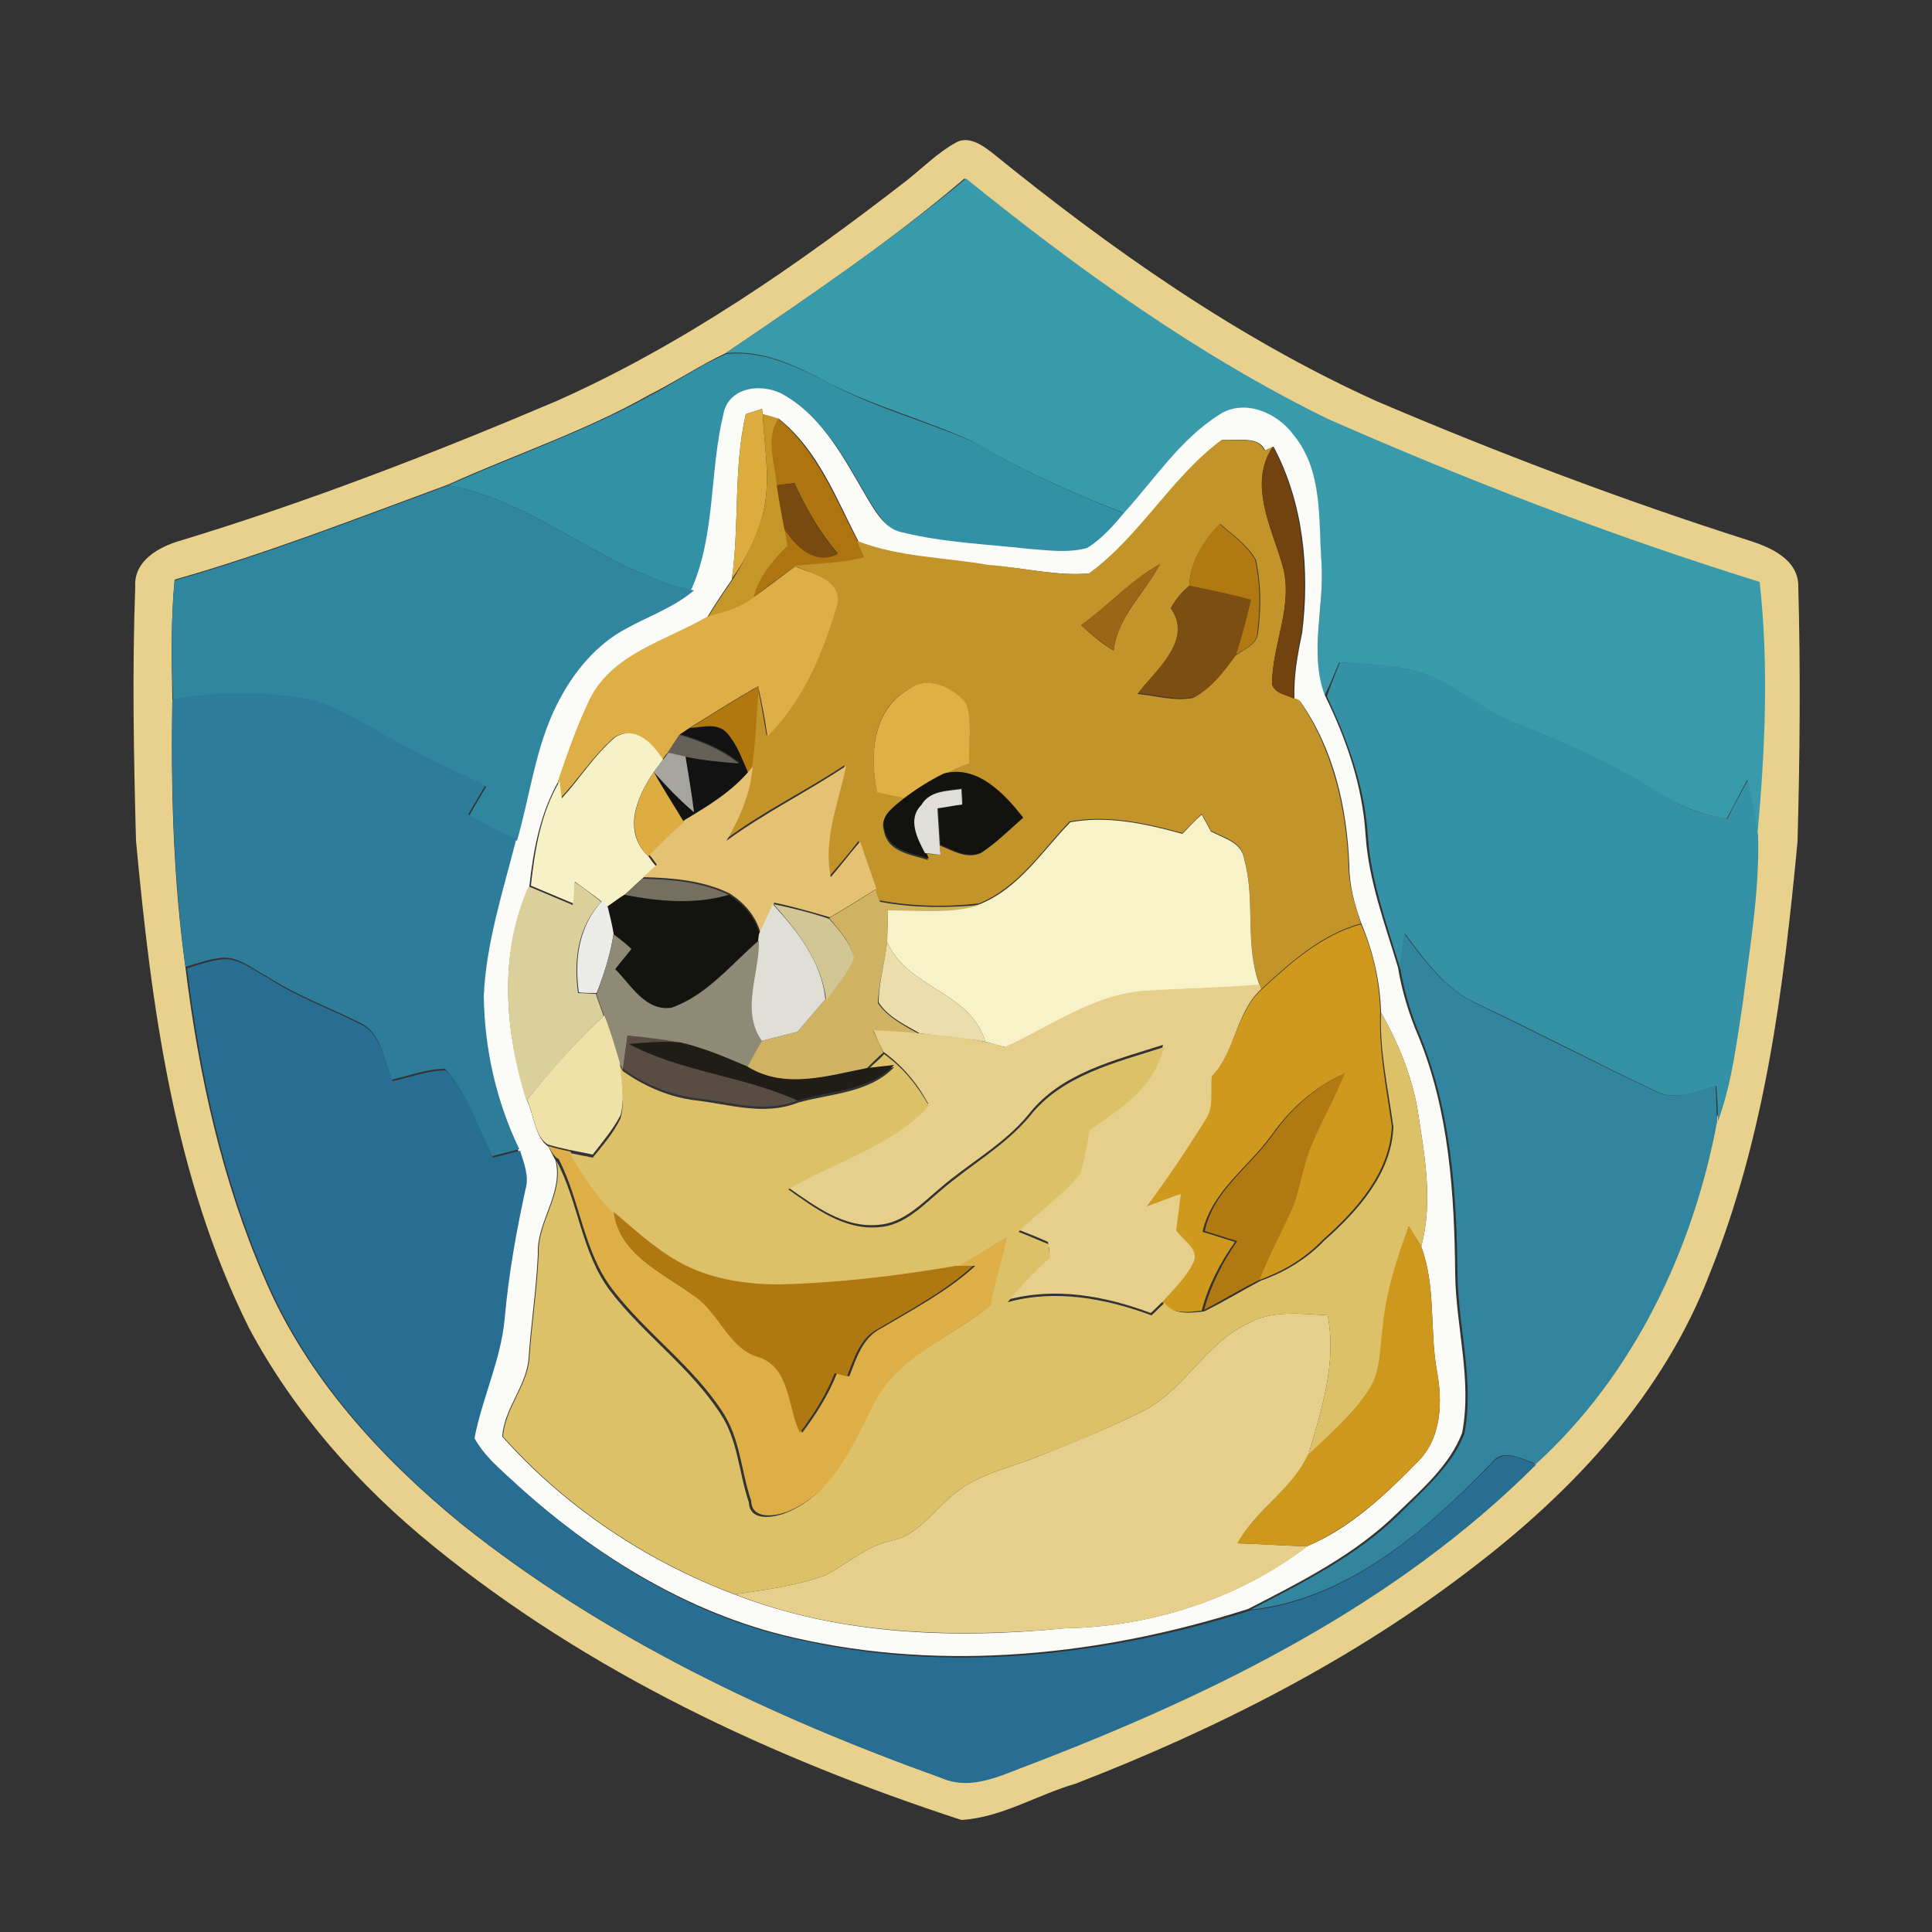 <?xml version="1.0" encoding="utf-8"?>
<!-- Generator: Adobe Illustrator 26.0.3, SVG Export Plug-In . SVG Version: 6.00 Build 0)  -->
<svg version="1.1" id="Layer_1" xmlns="http://www.w3.org/2000/svg" xmlns:xlink="http://www.w3.org/1999/xlink" x="0px" y="0px"
	 viewBox="0 0 250 250" style="enable-background:new 0 0 250 250;" xml:space="preserve">
<rect x="0" y="0" width="250" height="250" fill="#333333" stroke="none"/>
<style type="text/css">
	.st0{fill:#E8D18C;}
	.st1{fill:#389AAB;}
	.st2{fill:#3391A6;}
	.st3{fill:#FBFBF8;}
	.st4{fill:#DDAC3E;}
	.st5{fill:#C59729;}
	.st6{fill:#AE7410;}
	.st7{fill:#C39429;}
	.st8{fill:#73430F;}
	.st9{fill:#784A10;}
	.st10{fill:#30859F;}
	.st11{fill:#B17912;}
	.st12{fill:#996715;}
	.st13{fill:#DEAF46;}
	.st14{fill:#7C4E11;}
	.st15{fill:#3591A6;}
	.st16{fill:#DFB046;}
	.st17{fill:#2D7C9A;}
	.st18{fill:#B1780F;}
	.st19{fill:#121213;}
	.st20{fill:#F7F1C7;}
	.st21{fill:#646057;}
	.st22{fill:#A6A59D;}
	.st23{fill:#E5C173;}
	.st24{fill:#DEAD41;}
	.st25{fill:#12120F;}
	.st26{fill:#DFDED9;}
	.st27{fill:#F8F2C9;}
	.st28{fill:#DBCF9B;}
	.st29{fill:#746F5F;}
	.st30{fill:#CFB262;}
	.st31{fill:#13130F;}
	.st32{fill:#EBEBE9;}
	.st33{fill:#D2C695;}
	.st34{fill:#E0DFD7;}
	.st35{fill:#CE991D;}
	.st36{fill:#8F8A75;}
	.st37{fill:#31859F;}
	.st38{fill:#EBDEAC;}
	.st39{fill:#286E92;}
	.st40{fill:#E5CF8B;}
	.st41{fill:#DDC168;}
	.st42{fill:#EFE1A8;}
	.st43{fill:#584C43;}
	.st44{fill:#201D17;}
	.st45{fill:#B07811;}
	.st46{fill:#CD981C;}
</style>
<g id="_x23_e8d18cff">
	<path class="st0" d="M123.6,18.5c1.6-1,3.4,0.2,4.7,1.2c15.4,12.5,31.7,24,49.8,32.2c15.7,6.7,31.8,12.8,48.1,18
		c2.9,0.9,6.6,2.5,6.5,6.1c0.3,11,0.2,22-0.1,32.9c-1.8,19-4.2,38.2-11.4,56c-5.9,15.4-17.4,27.8-30.3,37.7
		c-15.6,12.1-33.4,21.1-51.7,28.2c-4.9,1.4-9.6,4.4-14.8,4.7c-24.5-8-48.3-19.1-68.4-35.5c-9.6-7.8-18-17.3-23.8-28.2
		c-9.7-19.5-12.6-41.5-14.6-63c-0.3-11-0.5-22-0.1-32.9c-0.2-3.3,3-5.1,5.7-5.9C39.7,65,56,58.7,72,51.9
		c16.4-7.3,31.2-17.6,45.4-28.6C119.4,21.7,121.3,19.8,123.6,18.5 M93.9,45.7c-3.4,1.6-6.5,3.7-9.9,5.4c-8.3,4.7-17.4,7.7-26,11.6
		c-11.7,4.3-23.4,8.9-35.4,12.3c-0.5,5.1-0.4,10.3-0.3,15.4c-0.2,11.6,0.1,23.3,1.7,34.8c1.7,13.8,4.7,27.6,10.3,40.4
		c5.4,12.6,14.9,23,25.4,31.6c18.4,14.7,40,24.9,62,32.8c3.9,1.7,7.9-0.5,11.5-1.8c23.7-9.1,47.3-20.7,65.4-38.8
		c12.6-11.5,20.3-27.7,23.4-44.3c1.8-4.9,2.4-10.1,3.2-15.2c1-7.2,2.2-14.5,2-21.8c1-10.9,1.5-21.9,0.3-32.8
		c-19-5.9-37.7-13.1-55.9-21.1c-16.9-8.3-32.2-19.3-46.8-31.1C115.2,31.3,104.5,38.5,93.9,45.7z"/>
</g>
<g id="_x23_389aabff">
	<path class="st1" d="M93.9,45.7c10.6-7.2,21.2-14.4,31.1-22.6c14.6,11.8,29.9,22.8,46.8,31.1c18.2,8,36.9,15.2,55.9,21.1
		c1.2,10.9,0.7,21.9-0.3,32.8c-0.3-2.4-0.8-4.8-1.3-7.2c-0.9,1.7-1.8,3.4-2.7,5.1c-2.9-0.6-5.8-1.5-8.3-3.1
		c-5.8-3.7-12.1-6.6-18.5-9.1c-4.3-1.6-7.8-4.8-12-6.5c-3.6-1.3-7.5-1.3-11.3-1.6c-0.6,1.4-1.2,2.9-1.9,4.3c-2-5.5,0-11.4-0.4-17.1
		c-0.5-5.6,0.2-11.9-3.6-16.5c-2.1-2.9-6.4-4.8-9.7-2.6c-5,3.2-8.3,8.2-12.2,12.6c-6.8-2.6-13.4-5.6-19.7-9.3
		c-6.1-2.8-12.7-4.5-18.7-7.6C103.1,47.4,98.8,45.2,93.9,45.7z"/>
</g>
<g id="_x23_3391a6ff">
	<path class="st2" d="M84.1,51.2c3.3-1.7,6.4-3.9,9.9-5.4c4.8-0.5,9.2,1.7,13.3,3.8c6,3.2,12.5,4.9,18.7,7.6
		c6.3,3.7,12.9,6.7,19.7,9.3c-1.5,1.6-2.9,3.4-4.8,4.6c-2.6,0.7-5.2,0.2-7.8,0.1c-5.4-0.6-10.8-0.8-16.1-2.1
		c-2.2-0.4-3.4-2.6-4.5-4.3c-2.9-4.9-5.6-10.4-10.7-13.4c-2.7-1.7-7.3-1.3-8,2.4c-1.8,7.5-1.1,15.4-3.8,22.7
		C78.3,74,69.6,64.9,58,62.8C66.7,58.9,75.8,55.8,84.1,51.2z"/>
</g>
<g id="_x23_fbfbf8ff">
	<path class="st3" d="M93.6,53.6c0.7-3.7,5.3-4.1,8-2.4c5.1,3,7.8,8.5,10.7,13.4c1.1,1.8,2.3,3.9,4.5,4.3c5.3,1.3,10.7,1.5,16.1,2.1
		c2.6,0.2,5.3,0.6,7.8-0.1c1.9-1.2,3.4-2.9,4.8-4.6c3.9-4.3,7.2-9.4,12.2-12.6c3.3-2.2,7.6-0.3,9.7,2.6c3.8,4.6,3.2,11,3.6,16.5
		c0.4,5.7-1.6,11.6,0.4,17.1c2.8,5.7,4.9,11.7,5.3,18.1c0.4,6,2.5,11.5,4.2,17.2c0.5,3,1.4,6,2.6,8.8c4,9.7,4.7,20.4,4.8,30.9
		c0.1,6.8,2.2,13.7,0.9,20.5c-1.6,4.2-5.2,7.3-8.4,10.4c-5.5,5.4-12.5,8.9-19.3,12.4c-18.8,6-39.3,8.2-58.8,3.7
		c-14.1-3.2-26.6-11.2-37.1-20.9c-1.6-1.6-3.4-3.1-4.5-5.1c1-5.2,3.4-10.1,3.9-15.4c0.5-5.6,1.5-11.2,2.7-16.8
		c0.5-1.7-0.2-3.4-0.7-5c-3-6.2-4.4-13-4.6-19.8c0.3-7,2.4-13.6,4.2-20.3c1.7-5.9,2.4-12.2,5.2-17.7c2.1-4,5-7.7,9-9.8
		c2.9-1.5,6.1-2.7,8.7-4.9C92.6,69.1,91.8,61.1,93.6,53.6 M96.5,53.6c-1.6,7-0.8,14.3-1.8,21.4c-1.1,1.6-2.2,3.2-3.2,4.9
		c-5.2,3.1-12.1,4.7-15.1,10.5c-1.7,3.5-2.9,7.1-4.2,10.8c-2.3,4.1-3.2,8.8-3.7,13.5c-4,8.8-3.2,18.7-0.3,27.7c0.9,1.9,1,4.8,2.8,6
		c0.2,0.5,0.7,1.4,0.9,1.8c1,4.3-2.5,7.9-2.3,12.1c-0.2,4.5-0.9,9-1.2,13.5c-0.3,3.6-3.2,6.5-3.4,10.1c8.1,9.1,18.6,16.1,30,20.4
		c13.6,5.3,28.5,5.8,42.8,4.4c11.2-0.2,22.4-3.8,31.3-10.6c5.5-2.3,10-6.5,14.2-10.8c3.3-3.1,3.4-8,2.6-12.1
		c-0.9-5.3-0.1-10.8-2-15.9c1.6-5.9,0.4-12-0.5-17.9c-0.8-4.4-2.5-8.5-4.7-12.4c-0.1-3.9-1-7.8-2.5-11.4c-0.9-2.4-1.6-5-1.6-7.6
		c-0.3-7.5-2-15.1-6.4-21.3l-0.7-0.3c-0.1-2.9,0.4-5.7,1-8.5c1-8.1,0.2-16.8-3.7-24.1c-0.3,0.1-0.8,0.4-1.1,0.5
		c-0.8-2-3.8-1.2-5.5-1.4c-6.5,4.9-10.6,12.5-17.2,17.3c-4.3,0.4-8.6-0.8-12.9-1c-5.7-1-11.6-1-17-3.1c-2.9-5.6-5.2-11.8-10.3-15.9
		c-0.5-0.1-1.6-0.4-2.1-0.6l-0.1-0.7C98.1,53.1,97,53.4,96.5,53.6z"/>
</g>
<g id="_x23_ddac3eff">
	<path class="st4" d="M96.5,53.6c0.5-0.2,1.6-0.5,2.1-0.7l0.1,0.7c0.2,4.3,1.1,8.7,0,13c-0.8,3-2.2,5.8-4,8.3
		C95.7,67.9,94.9,60.6,96.5,53.6z"/>
</g>
<g id="_x23_c59729ff">
	<path class="st5" d="M98.7,66.6c1.1-4.3,0.2-8.7,0-13c0.5,0.1,1.6,0.4,2.1,0.6c-1.8,2.6-0.4,5.7-0.2,8.6c0.2,1.9,0.6,3.8,1,5.6
		c0.1,0.5,0.3,1.7,0.4,2.2c-1.9,1.9-3.7,4-4.4,6.7c-1.7,1.4-3.9,2-6,2.6c1-1.7,2.1-3.3,3.2-4.9C96.4,72.5,97.8,69.6,98.7,66.6z"/>
</g>
<g id="_x23_ae7410ff">
	<path class="st6" d="M100.5,62.8c-0.2-2.8-1.5-6,0.2-8.6c5,4.1,7.4,10.3,10.3,15.9c0.2,0.5,0.7,1.6,0.9,2.1c-2.9,0.9-6,0.8-9,1.1
		c-1.9,1.3-3.6,2.6-5.4,4c0.7-2.7,2.5-4.8,4.4-6.7c-0.1-0.6-0.3-1.7-0.4-2.2c1.5,2.3,4,4.7,6.9,3.2c-2.3-2.7-4.1-5.8-5.6-9.1
		C102.3,62.6,101.1,62.7,100.5,62.8z"/>
</g>
<g id="_x23_c39429ff">
	<path class="st7" d="M140.9,74.2c6.6-4.8,10.7-12.5,17.2-17.3c1.7,0.3,4.7-0.6,5.5,1.4c0.3-0.1,0.8-0.4,1.1-0.5
		c-3.2,4.8-0.2,10.4,1.2,15.2c1.6,5.2-1.3,10.3-1.3,15.5c0.5,1.1,1.8,1.3,2.8,1.8l0.7,0.3c4.3,6.2,6.1,13.9,6.4,21.3
		c0,2.6,0.8,5.2,1.6,7.6c-5.1,1.4-9.1,5-12.9,8.5l-0.2-0.6c-2-5.2-0.5-11-2-16.3c-0.3-2.2-2.6-2.7-4.3-3.6c-0.4-0.7-0.8-1.5-1.2-2.2
		c-0.8,0.8-1.7,1.7-2.5,2.5c-4.7-1.3-9.7-2.4-14.6-1.5c-3.6,3.8-6.6,8.5-11.7,10.6c-4.3,0.5-8.7,0.4-12.9-0.4
		c-0.2-0.4-0.5-1.2-0.6-1.6c-0.7-2-1.4-4.1-2.1-6.1c-1.2,1.6-2.5,3.1-3.8,4.6c-1-4.9,1-9.7,2-14.4c-5.1,3.4-10.6,6-15.5,9.7
		c1.7-2.9,3.1-6,3.3-9.4c0.4-3.5,0.5-7.1,0.9-10.6c0.5,2.2,0.8,4.3,1.2,6.5c4.7-4.7,7.3-11,9.1-17.3c0.3-3-3.4-3.7-5.5-4.7
		c3-0.3,6.1-0.3,9-1.1c-0.2-0.5-0.7-1.6-0.9-2.1c5.4,2.1,11.3,2.1,17,3.1C132.3,73.4,136.6,74.6,140.9,74.2 M153.9,75.8
		c-1,0.8-1.8,1.8-2.4,2.9c3,4.2-2,8-4.3,11.1c2.4,0.2,4.8,1,7.2,0.5c2.3-1.2,3.9-3.4,5.4-5.4c1.1-0.9,2.9-1.4,3-3.1
		c0.4-3.1,0.4-6.3-0.3-9.4c-1.1-1.9-3-3.2-4.6-4.6C155.7,70,154,72.7,153.9,75.8 M139.9,80.9c1.3,1.2,2.7,2.4,4.2,3.3
		c0.5-4.4,4-7.4,6-11.2C146.3,75.1,143.4,78.4,139.9,80.9 M117.4,89.3c-4.5,2.6-4.9,8.5-3.9,13.1c1.2,0.3,2.4,0.5,3.6,0.8
		c-1.3,1.2-3.4,2.4-2.7,4.4c0.5,2.7,3.6,3,5.7,3.7l-0.4-0.9c0.5,0.1,1.5,0.2,2,0.2l-0.1-1.2c1.7,0.7,3.5,1.8,5.3,1
		c2-1.3,3.7-3,5.4-4.5c-2.4-3.1-6-7-10.3-5.7c1.1-0.5,2.2-0.9,3.3-1.4c0-2.6,0.6-5.3-0.4-7.8C123.2,88.9,119.8,87.3,117.4,89.3z"/>
</g>
<g id="_x23_73430fff">
	<path class="st8" d="M165.9,73c-1.4-4.9-4.4-10.4-1.2-15.2c3.9,7.3,4.6,15.9,3.7,24.1c-0.6,2.8-1.1,5.6-1,8.5
		c-1-0.5-2.4-0.6-2.8-1.8C164.6,83.4,167.5,78.2,165.9,73z"/>
</g>
<g id="_x23_784a10ff">
	<path class="st9" d="M100.5,62.8c0.6-0.1,1.8-0.2,2.3-0.2c1.5,3.2,3.3,6.4,5.6,9.1c-2.9,1.5-5.4-0.9-6.9-3.2
		C101.1,66.5,100.8,64.7,100.5,62.8z"/>
</g>
<g id="_x23_30859fff">
	<path class="st10" d="M22.6,75.1c12-3.4,23.7-8,35.4-12.3C69.6,64.9,78.3,74,89.8,76.4c-2.6,2.2-5.8,3.3-8.7,4.9
		c-4,2.1-7,5.8-9,9.8c-2.8,5.5-3.5,11.8-5.2,17.7c-2.2-0.9-4.2-2-6.2-3.2c0.7-1.3,1.5-2.6,2.2-3.8c-4.2-1.9-8.3-3.8-12.3-6.1
		c-3.7-2-7.3-4.6-11.6-5.2c-5.5-0.8-11.1-0.7-16.6,0.2C22.2,85.4,22.1,80.2,22.6,75.1z"/>
</g>
<g id="_x23_b17912ff">
	<path class="st11" d="M153.9,75.8c0.1-3.2,1.8-5.8,3.9-8c1.6,1.4,3.5,2.7,4.6,4.6c0.7,3.1,0.7,6.3,0.3,9.4c0,1.7-1.9,2.2-3,3.1
		c0.8-2.4,1.5-4.8,2-7.2C159.2,76.9,156.5,76.4,153.9,75.8z"/>
	<path class="st11" d="M164.8,146.7c2.4-3.4,5.6-6.2,9.4-7.9c-1.2,3.2-2.9,6.1-4.2,9.1c-1.3,2.9-1.6,6.2-2.9,9.1
		c-1.3,2.8-2.9,5.5-3.9,8.5c-2.5,1.2-4.9,2.7-7.4,4c0.9-3.2,2.4-6.2,4.3-8.9c-1.4-0.4-2.8-0.9-4.2-1.3
		C157,154,161.8,151,164.8,146.7z"/>
</g>
<g id="_x23_996715ff">
	<path class="st12" d="M139.9,80.9c3.5-2.5,6.4-5.8,10.2-7.9c-2,3.7-5.5,6.8-6,11.2C142.6,83.2,141.2,82.1,139.9,80.9z"/>
</g>
<g id="_x23_deaf46ff">
	<path class="st13" d="M97.5,77.3c1.8-1.3,3.6-2.7,5.4-4c2.1,0.9,5.8,1.6,5.5,4.7c-1.8,6.3-4.4,12.6-9.1,17.3
		c-0.3-2.2-0.7-4.3-1.2-6.5c-3,1.7-6,3.6-8.9,5.4c-0.3,0.2-1,0.7-1.3,0.9c-0.5,0.8-1,1.5-1.5,2.3c-0.2,0.2-0.5,0.6-0.7,0.9
		c-1.3-2-3.6-4.5-6.2-2.9c-2.7,2.3-4.6,5.4-7,7.9c-0.1-0.5-0.2-1.6-0.3-2.2c1.2-3.6,2.5-7.3,4.2-10.8c3-5.8,9.8-7.4,15.1-10.5
		C93.6,79.2,95.8,78.7,97.5,77.3z"/>
	<path class="st13" d="M71,148.3c0.9,0.3,1.8,0.5,2.8,0.7c1.5,2.8,3.3,5.5,5.7,7.8c0.6,5.5,6.1,7.8,10.1,10.7
		c3.5,2.1,4.6,6.9,8.8,8.1c4.1,1.2,3.7,6.5,5.4,9.8c1.8-2.4,3.4-4.9,4.5-7.7c0.5,0.1,1.1,0.3,1.6,0.4c0.9-2.3,1.7-5,4.1-6.2
		c4.2-2.5,8.6-4.8,12.2-8.1c-0.6,0-1.7,0-2.2,0c2.2-1.2,4.4-2.6,6.6-3.9c-0.6,3-1.6,5.8-2.1,8.8c-5.2,4.2-12.3,6.8-15.3,13.1
		c-2.7,5.3-5.4,11.4-11.3,13.8c-1.6,0.6-4.6,1.1-4.7-1.4c-1.3-3.8-1.4-8-3.7-11.5c-3.9-6-9.9-10.2-14.2-15.8
		c-3.8-4.9-4.2-11.5-7-16.9C71.7,149.7,71.2,148.8,71,148.3z"/>
</g>
<g id="_x23_7c4e11ff">
	<path class="st14" d="M151.5,78.7c0.6-1.1,1.4-2,2.4-2.9c2.7,0.5,5.4,1.1,8,1.8c-0.6,2.4-1.2,4.9-2,7.2c-1.5,2.1-3.1,4.2-5.4,5.4
		c-2.4,0.5-4.8-0.3-7.2-0.5C149.5,86.7,154.4,82.9,151.5,78.7z"/>
</g>
<g id="_x23_3591a6ff">
	<path class="st15" d="M173.4,85.7c3.8,0.2,7.6,0.3,11.3,1.6c4.2,1.7,7.7,4.9,12,6.5c6.4,2.5,12.7,5.4,18.5,9.1
		c2.5,1.7,5.4,2.5,8.3,3.1c0.8-1.7,1.8-3.4,2.7-5.1c0.5,2.4,0.9,4.8,1.3,7.2c0.2,7.3-1.1,14.6-2,21.8c-0.8,5.1-1.4,10.3-3.2,15.2
		c0-1.6-0.1-3.1-0.2-4.6c-2.6,0.7-5.4,2.1-8,0.6c-7.7-3.6-15.2-7.6-22.9-11.2c-4.1-1.8-6.8-5.6-9.4-9.1c-0.2,1.5-0.4,3.1-0.6,4.6
		c-1.7-5.7-3.8-11.3-4.2-17.2c-0.4-6.4-2.6-12.4-5.3-18.1C172.2,88.6,172.8,87.2,173.4,85.7z"/>
</g>
<g id="_x23_dfb046ff">
	<path class="st16" d="M117.4,89.3c2.4-2,5.8-0.5,7.6,1.7c0.9,2.5,0.3,5.2,0.4,7.8c-1.1,0.4-2.2,0.9-3.3,1.4c-1.8,0.8-3.4,1.9-5,3.1
		c-1.2-0.3-2.4-0.5-3.6-0.8C112.5,97.8,112.9,92,117.4,89.3z"/>
</g>
<g id="_x23_2d7c9aff">
	<path class="st17" d="M22.3,90.5c5.5-1,11.1-1.1,16.6-0.2c4.3,0.7,7.9,3.2,11.6,5.2c4,2.3,8.1,4.2,12.3,6.1
		c-0.7,1.3-1.5,2.5-2.2,3.8c2,1.2,4.1,2.3,6.2,3.2c-1.7,6.7-3.9,13.4-4.2,20.3c0.1,6.8,1.6,13.6,4.6,19.8c-1.2,0.3-2.3,0.6-3.5,0.9
		c-2-3.8-3.2-8.1-6.1-11.3c-2.4,0-4.6,0.9-6.9,1.4c-1.1-2.6-1.3-6.1-4.2-7.4c-4-2-8.2-3.5-12-6c-2-1-3.9-2.8-6.3-2.3
		c-1.4,0.2-2.8,0.7-4.2,1.1C22.5,113.8,22.1,102.1,22.3,90.5z"/>
</g>
<g id="_x23_b1780fff">
	<path class="st18" d="M89.3,94.2c2.9-1.8,5.9-3.7,8.9-5.4c-0.3,3.5-0.4,7.1-0.9,10.6l-0.5,0.6c-0.8-1.8-1.4-3.6-2.7-5.1
		C92.8,93.4,90.9,94.1,89.3,94.2z"/>
</g>
<g id="_x23_121213ff">
	<path class="st19" d="M89.3,94.2c1.6,0,3.6-0.7,4.8,0.7c1.3,1.5,1.9,3.3,2.7,5.1c-2.2,2.7-5.3,4.6-8.3,6.3
		c-1.3-2.1-2.7-4.3-3.9-6.5c1.6,1.9,3.3,3.7,5.2,5.2c-0.3-2.4-0.7-4.8-1.1-7.2c2.3,0.5,4.6,0.7,7,0.9c-2.2-1.8-4.9-2.9-7.7-3.7
		C88.3,94.9,88.9,94.4,89.3,94.2z"/>
</g>
<g id="_x23_f7f1c7ff">
	<path class="st20" d="M79.6,95.4c2.6-1.6,4.9,0.8,6.2,2.9c-0.3,0.4-0.9,1.2-1.2,1.6c-2.2,3.2-4.1,7.7-0.7,10.9c0.2,0.3,0.7,1,1,1.3
		c-0.6,0.5-1.2,1.1-1.8,1.6c-0.8,0.7-1.5,1.4-2.3,2.1c-0.5,0.4-1.6,1.2-2.2,1.5l-0.7-0.6c-1.1-0.9-2.3-1.7-3.5-2.6c0,1,0,1.9,0,2.9
		c-1.9-0.8-3.8-1.6-5.7-2.4c0.5-4.7,1.3-9.4,3.7-13.5c0.1,0.5,0.2,1.6,0.3,2.2C75,100.8,76.9,97.7,79.6,95.4z"/>
</g>
<g id="_x23_646057ff">
	<path class="st21" d="M86.4,97.4c0.5-0.8,1-1.5,1.5-2.3c2.8,0.8,5.5,1.9,7.7,3.7c-2.3-0.2-4.7-0.4-7-0.9
		C88.1,97.8,87,97.5,86.4,97.4z"/>
</g>
<g id="_x23_a6a59dff">
	<path class="st22" d="M85.8,98.3c0.2-0.2,0.5-0.7,0.7-0.9c0.6,0.1,1.7,0.4,2.2,0.5c0.4,2.4,0.8,4.8,1.1,7.2
		c-1.9-1.6-3.6-3.4-5.2-5.2C84.9,99.4,85.5,98.7,85.8,98.3z"/>
</g>
<g id="_x23_e5c173ff">
	<path class="st23" d="M94,108.8c4.9-3.6,10.4-6.3,15.5-9.7c-1,4.8-3,9.5-2,14.4c1.3-1.5,2.5-3.1,3.8-4.6c0.7,2,1.4,4.1,2.1,6.1
		c-2,1.3-4,2.5-6,3.7c-2.4-0.7-4.8-1.4-7.2-1.9c-0.6,1.3-1.2,2.6-1.8,3.9c-0.6-2.2-2.1-3.9-4-5.1c-3.5-1.7-7.4-2-11.2-2.1
		c0.6-0.5,1.2-1.1,1.8-1.6c-0.2-0.3-0.7-1-1-1.3c1.5-1.5,3-3,4.6-4.5c3-1.8,6-3.6,8.3-6.3l0.5-0.6C97.1,102.8,95.7,105.9,94,108.8z"
		/>
</g>
<g id="_x23_dead41ff">
	<path class="st24" d="M83.9,110.8c-3.3-3.2-1.5-7.7,0.7-10.9c1.2,2.2,2.6,4.3,3.9,6.5C86.9,107.7,85.4,109.3,83.9,110.8z"/>
</g>
<g id="_x23_12120fff">
	<path class="st25" d="M117.1,103.2c1.6-1.2,3.2-2.2,5-3.1c4.3-1.2,7.9,2.6,10.3,5.7c-1.8,1.5-3.4,3.2-5.4,4.5
		c-1.9,0.8-3.7-0.3-5.3-1c-0.1-1.6-0.2-3.2-0.3-4.8c0.8-0.1,2.4-0.3,3.2-0.5c0-0.5-0.1-1.5-0.1-2c-1.9,0.3-4.1,0.2-5.2,2.1
		c-1.8,1.8-0.5,4.3,0.5,6.1l0.4,0.9c-2.1-0.7-5.2-1-5.7-3.7C113.7,105.6,115.8,104.3,117.1,103.2z"/>
</g>
<g id="_x23_dfded9ff">
	<path class="st26" d="M119.2,104.2c1.1-1.9,3.3-1.8,5.2-2.1c0,0.5,0.1,1.5,0.1,2c-0.8,0.1-2.4,0.4-3.2,0.5c0.1,1.6,0.2,3.2,0.3,4.8
		l0.1,1.2c-0.5,0-1.5-0.2-2-0.2C118.7,108.5,117.4,106,119.2,104.2z"/>
</g>
<g id="_x23_f8f2c9ff">
	<path class="st27" d="M153,107.9c0.8-0.8,1.6-1.7,2.5-2.5c0.4,0.7,0.8,1.5,1.2,2.2c1.7,0.9,4,1.4,4.3,3.6c1.5,5.3,0,11,2,16.3
		c-5,0.4-9.9,0.4-14.9,0.8c-6.6,0.4-12.1,4.6-18,7.2c-0.9-0.2-1.8-0.5-2.6-0.7c-1.9-6.5-10.1-6.9-12.7-12.9c0-1.4,0.1-2.8,0.1-4.2
		c4,0,8,0.5,11.9-0.7c5.1-2.1,8-6.8,11.7-10.6C143.3,105.5,148.3,106.6,153,107.9z"/>
</g>
<g id="_x23_dbcf9bff">
	<path class="st28" d="M74.3,114.1c1.2,0.8,2.4,1.7,3.5,2.6c-3,3.2-3.6,7.5-3,11.8c0.6,0,1.7,0.1,2.3,0.1c0.3,1,0.7,1.9,1,2.9
		c-3.6,3.3-6.8,7.1-10,10.9c-2.8-9-3.6-19,0.3-27.7c1.9,0.8,3.8,1.6,5.7,2.4C74.3,116,74.3,115.1,74.3,114.1z"/>
</g>
<g id="_x23_746f5fff">
	<path class="st29" d="M80.8,115.8c0.8-0.7,1.5-1.4,2.3-2.1c3.8,0.1,7.7,0.4,11.2,2.1C89.8,117.1,85.2,116.6,80.8,115.8z"/>
</g>
<g id="_x23_cfb262ff">
	<path class="st30" d="M107.3,118.8c2-1.2,4-2.4,6-3.7c0.1,0.4,0.4,1.2,0.6,1.6c4.3,0.8,8.6,0.8,12.9,0.4c-3.8,1.2-7.9,0.7-11.9,0.7
		c0,1.4-0.1,2.8-0.1,4.2c-0.3,2.6-1.1,5.1-1.2,7.8c1.3,1.9,3.4,2.9,5.3,4c-2-0.2-3.9-0.3-5.9-0.4c0.4,0.9,0.9,1.9,1.3,2.8
		c-0.6,0.5-1.7,1.6-2.2,2.1c-5.1,1-10.7,2.9-15.5-0.2c0.6-1.1,1.3-2.3,1.9-3.4c1.6-0.4,3.1-0.8,4.7-1.2c1.2-1.4,2.4-2.8,3.6-4.2
		c1.3-1.7,2.8-3.4,3.6-5.4C110.1,121.9,108.6,120.4,107.3,118.8z"/>
</g>
<g id="_x23_13130fff">
	<path class="st31" d="M78.6,117.3c0.6-0.4,1.6-1.2,2.2-1.5c4.4,0.9,9.1,1.3,13.5,0c1.9,1.2,3.4,2.9,4,5.1l-0.1,0.8
		c-3.6,3-6.7,7-11.3,8.7c-3.3,0.6-5.2-2.9-7.3-5c0.7-0.9,1.4-1.8,2.1-2.6c-0.8-0.6-1.6-1.2-2.3-1.9
		C79.1,119.7,78.9,118.5,78.6,117.3z"/>
</g>
<g id="_x23_ebebe9ff">
	<path class="st32" d="M74.9,128.4c-0.6-4.2,0-8.6,3-11.8l0.7,0.6c0.3,1.2,0.6,2.4,0.8,3.6c-0.4,2.6-1.2,5.2-2.2,7.7
		C76.6,128.5,75.4,128.5,74.9,128.4z"/>
</g>
<g id="_x23_d2c695ff">
	<path class="st33" d="M100.1,117c2.4,0.5,4.8,1.1,7.2,1.9c1.3,1.5,2.8,3.1,3.2,5.1c-0.8,2-2.3,3.7-3.6,5.4
		C106.3,124.4,103.2,120.5,100.1,117z"/>
</g>
<g id="_x23_e0dfd7ff">
	<path class="st34" d="M98.2,120.9c0.6-1.3,1.2-2.6,1.8-3.9c3.2,3.5,6.3,7.4,6.8,12.3c-1.2,1.4-2.4,2.8-3.6,4.2
		c-1.6,0.4-3.1,0.8-4.7,1.2c-2.9-4-0.3-8.6-0.4-13L98.2,120.9z"/>
</g>
<g id="_x23_ce991dff">
	<path class="st35" d="M163.2,128.1c3.8-3.5,7.8-7.1,12.9-8.5c1.6,3.6,2.4,7.5,2.5,11.4c-0.2,4.9,0.8,9.8,1.5,14.7
		c-0.2,6-4.6,10.9-8.9,14.7c-2.3,2.4-5.1,4.1-8.2,5.2c1.1-2.9,2.6-5.7,3.9-8.5c1.4-2.9,1.6-6.2,2.9-9.1c1.3-3.1,3-6,4.2-9.1
		c-3.8,1.7-7,4.5-9.4,7.9c-3,4.2-7.8,7.3-9,12.6c1.4,0.4,2.8,0.9,4.2,1.3c-1.9,2.7-3.5,5.7-4.3,8.9c-1.8,0.2-3.9,0.5-5.1-1.1
		c1.3-1.5,2.9-3,3.8-4.9c0.9-1.8-1.4-2.9-2.2-4.2c0.2-1.6,0.4-3.2,0.6-4.7c-1.5,0.5-2.9,1.1-4.4,1.6c2.7-3.6,5.2-7.4,7.6-11.2
		c1.2-1.6,0.7-3.7,0.8-5.6C159.9,136.2,159.9,131.1,163.2,128.1z"/>
</g>
<g id="_x23_8f8a75ff">
	<path class="st36" d="M79.4,120.9c0.8,0.6,1.6,1.2,2.3,1.9c-0.7,0.9-1.4,1.7-2.1,2.6c2,2,3.9,5.5,7.3,5c4.6-1.6,7.7-5.6,11.3-8.7
		c0.1,4.4-2.4,9,0.4,13c-0.7,1.1-1.3,2.3-1.9,3.4c-2.8-1.2-5.6-2.5-8.6-3.1c-2.3-0.4-4.6-0.7-6.9-0.9c-0.2,1.4-0.4,2.9-0.6,4.3
		l-0.4-0.7c-0.6-2.1-1.3-4.1-2-6.1c-0.3-1-0.7-1.9-1-2.9C78.1,126.1,79,123.5,79.4,120.9z"/>
</g>
<g id="_x23_31859fff">
	<path class="st37" d="M181.7,120.8c2.6,3.5,5.3,7.2,9.4,9.1c7.7,3.7,15.2,7.6,22.9,11.2c2.6,1.5,5.4,0.1,8-0.6
		c0.1,1.5,0.1,3.1,0.2,4.6c-3.1,16.6-10.8,32.8-23.4,44.3c-1.8-0.5-4.2-2.1-5.7-0.2c-8.5,8.8-18.6,17.7-31.3,19.1
		c6.8-3.5,13.8-7,19.3-12.4c3.1-3.1,6.8-6.2,8.4-10.4c1.3-6.8-0.8-13.7-0.9-20.5c-0.1-10.4-0.8-21.1-4.8-30.9
		c-1.2-2.8-2.1-5.8-2.6-8.8C181.2,123.8,181.5,122.3,181.7,120.8z"/>
</g>
<g id="_x23_ebdeacff">
	<path class="st38" d="M114.8,121.9c2.6,6,10.8,6.4,12.7,12.9c-2.8-0.5-5.7-0.7-8.5-1.1c-1.9-1.1-4.1-2.1-5.3-4
		C113.7,127.1,114.5,124.6,114.8,121.9z"/>
</g>
<g id="_x23_286e92ff">
	<path class="st39" d="M28.3,124.2c2.4-0.5,4.3,1.3,6.3,2.3c3.8,2.5,8,4,12,6c2.8,1.3,3.1,4.8,4.2,7.4c2.3-0.5,4.6-1.4,6.9-1.4
		c3,3.2,4.1,7.5,6.1,11.3c1.2-0.3,2.3-0.6,3.5-0.9c0.5,1.6,1.2,3.3,0.7,5c-1.2,5.5-2.2,11.1-2.7,16.8c-0.5,5.3-2.9,10.2-3.9,15.4
		c1.1,2,2.8,3.6,4.5,5.1c10.5,9.8,23,17.8,37.1,20.9c19.4,4.5,39.9,2.3,58.8-3.7c12.7-1.4,22.8-10.4,31.3-19.1
		c1.6-1.9,3.9-0.4,5.7,0.2c-18.2,18.2-41.7,29.7-65.4,38.8c-3.6,1.3-7.6,3.5-11.5,1.8c-22-7.9-43.6-18.1-62-32.8
		c-10.5-8.6-20-19-25.4-31.6c-5.6-12.8-8.6-26.6-10.3-40.4C25.5,124.9,26.9,124.4,28.3,124.2z"/>
</g>
<g id="_x23_e5cf8bff">
	<path class="st40" d="M148.1,128.2c5-0.3,9.9-0.4,14.9-0.8l0.2,0.6c-3.3,3-3.3,8.1-6.4,11.3c-0.2,1.9,0.3,4-0.8,5.6
		c-2.4,3.8-4.9,7.6-7.6,11.2c1.4-0.5,2.9-1.1,4.4-1.6c-0.2,1.6-0.4,3.1-0.6,4.7c0.8,1.3,3.1,2.4,2.2,4.2c-0.9,1.9-2.4,3.3-3.8,4.9
		c-0.6,0.5-1.1,1.1-1.7,1.6c-5.9-2.2-12.3-3.4-18.6-1.7c1.7-2.1,3.5-4,5.5-5.8c0-0.4-0.1-1.3-0.2-1.7c-1.3-0.6-2.6-1.1-3.9-1.6
		c2.6-2.5,5.6-4.6,7.9-7.4c0.7-1.9,0.9-3.8,1.3-5.8c4.1-2.7,8.4-5.7,9.6-10.7c-6.2,2-13.2,3.6-17.4,9c-3.2,3.9-7.7,6.3-11.4,9.5
		c-2.4,2-4.8,4.6-8.1,4.8c-4.5,0.4-8.2-2.5-11.7-4.9c6-3.6,13.2-5.5,18.2-10.8c-1.4-2.6-3.3-4.9-5.8-6.7c-0.5-0.9-0.9-1.9-1.3-2.8
		c2,0.1,3.9,0.2,5.9,0.4c2.8,0.3,5.7,0.5,8.5,1.1c0.9,0.2,1.8,0.4,2.6,0.7C136,132.8,141.4,128.7,148.1,128.2z"/>
	<path class="st40" d="M161.4,171.3c3.1-1.8,6.9-1.3,10.4-1.1c1.2,6.2-0.8,12.2-2.5,18.1c-2.1,4.5-6.8,7-9.1,11.4c3,0.1,6,0.3,9,0.4
		c-8.9,6.8-20.2,10.4-31.3,10.6c-14.3,1.3-29.3,0.9-42.8-4.4c4-0.6,8-1.1,11.8-2.5c2.8-1.5,5.2-3.7,8.3-4.4c3.3-0.6,5.3-3.5,7.7-5.6
		c3.2-3,7.7-3.8,11.6-5.4c4.5-1.8,8.9-3.6,13.2-5.7C153.2,180,155.9,173.9,161.4,171.3z"/>
</g>
<g id="_x23_ddc168ff">
	<path class="st41" d="M178.7,131c2.2,3.9,3.9,8,4.7,12.4c0.9,5.9,2.1,12,0.5,17.9c-0.5-0.9-1.1-1.7-1.6-2.6
		c-1.5,4.3-2.9,8.6-3.3,13.2c-0.4,2.8-0.2,5.8-1.9,8.1c-2.2,3.2-5.1,5.7-7.8,8.3c1.7-5.9,3.7-11.9,2.5-18.1
		c-3.5-0.2-7.2-0.7-10.4,1.1c-5.5,2.6-8.2,8.7-13.7,11.4c-4.3,2.1-8.8,4-13.2,5.7c-3.9,1.6-8.4,2.4-11.6,5.4c-2.4,2.1-4.4,5-7.7,5.6
		c-3.1,0.7-5.5,2.9-8.3,4.4c-3.8,1.4-7.8,1.9-11.8,2.5c-11.4-4.3-21.9-11.3-30-20.4c0.2-3.6,3.1-6.5,3.4-10.1c0.3-4.5,1-9,1.2-13.5
		c-0.2-4.2,3.3-7.8,2.3-12.1c2.9,5.4,3.2,11.9,7,16.9c4.3,5.6,10.3,9.8,14.2,15.8c2.3,3.4,2.4,7.7,3.7,11.5c0.1,2.5,3.1,2,4.7,1.4
		c5.9-2.3,8.7-8.5,11.3-13.8c3-6.4,10.1-8.9,15.3-13.1c0.5-3,1.5-5.9,2.1-8.8c-2.2,1.3-4.3,2.7-6.6,3.9c-7.5,1.2-15.1,2.2-22.8,2.4
		c-4.5,0-9.2-0.6-13.2-3c-3-1.8-5.7-4.2-8.3-6.4c-2.3-2.3-4.1-5-5.7-7.8c1,0.2,2,0.4,3,0.6c1.3-1.6,2.7-3.2,3.6-5.1
		c0.6-2.2,0.1-4.6-0.1-6.8l0.4,0.7c2.8,2,6.1,3.4,9.5,3.8c4.3,0.5,8.8,2,13.1,0.3c4.2-1.2,9.2-1.2,12.5-4.6
		c-0.9,0.1-2.6,0.3-3.5,0.4c0.5-0.5,1.7-1.5,2.2-2.1c2.4,1.7,4.3,4,5.8,6.7c-4.9,5.3-12.1,7.2-18.2,10.8c3.4,2.4,7.2,5.3,11.7,4.9
		c3.3-0.2,5.7-2.8,8.1-4.8c3.7-3.2,8.2-5.7,11.4-9.5c4.2-5.4,11.2-7,17.4-9c-1.2,5.1-5.5,8-9.6,10.7c-0.3,1.9-0.6,3.9-1.3,5.8
		c-2.3,2.8-5.3,4.8-7.9,7.4c1.3,0.5,2.6,1.1,3.9,1.6c0,0.4,0.1,1.3,0.2,1.7c-2,1.8-3.8,3.7-5.5,5.8c6.2-1.7,12.6-0.5,18.6,1.7
		c0.6-0.5,1.1-1.1,1.7-1.6c1.2,1.6,3.3,1.3,5.1,1.1c2.5-1.2,4.9-2.7,7.4-4c3.1-1.1,5.9-2.8,8.2-5.2c4.3-3.8,8.7-8.7,8.9-14.7
		C179.6,140.8,178.5,135.9,178.7,131z"/>
</g>
<g id="_x23_efe1a8ff">
	<path class="st42" d="M68.2,142.3c3.1-3.8,6.3-7.5,10-10.9c0.8,2,1.4,4.1,2,6.1c0.2,2.2,0.7,4.6,0.1,6.8c-1,1.9-2.3,3.4-3.6,5.1
		c-1-0.2-2-0.4-3-0.6c-0.9-0.2-1.8-0.4-2.8-0.7C69.2,147.1,69.1,144.3,68.2,142.3z"/>
</g>
<g id="_x23_584c43ff">
	<path class="st43" d="M81.2,134c2.3,0.2,4.6,0.5,6.9,0.9c-2.2-0.2-4.5,0-6.7,0.2c6.8,3.6,14.8,4.1,21.8,7.3
		c-4.3,1.7-8.7,0.2-13.1-0.3c-3.4-0.4-6.7-1.8-9.5-3.8C80.8,136.9,81,135.4,81.2,134z"/>
</g>
<g id="_x23_201d17ff">
	<path class="st44" d="M81.4,135.1c2.2-0.2,4.5-0.4,6.7-0.2c3,0.7,5.8,1.9,8.6,3.1c4.8,3,10.4,1.2,15.5,0.2c0.9-0.1,2.6-0.3,3.5-0.4
		c-3.3,3.4-8.2,3.3-12.5,4.6C96.1,139.2,88.2,138.7,81.4,135.1z"/>
</g>
<g id="_x23_b07811ff">
	<path class="st45" d="M89.5,167.5c-3.9-2.9-9.4-5.2-10.1-10.7c2.7,2.3,5.3,4.7,8.3,6.4c4,2.3,8.7,3,13.2,3
		c7.7-0.2,15.2-1.1,22.8-2.4c0.6,0,1.7,0,2.2,0c-3.6,3.3-8,5.6-12.2,8.1c-2.4,1.2-3.2,3.9-4.1,6.2c-0.5-0.1-1.1-0.3-1.6-0.4
		c-1.1,2.8-2.7,5.3-4.5,7.7c-1.6-3.2-1.2-8.5-5.4-9.8C94.1,174.4,93,169.6,89.5,167.5z"/>
</g>
<g id="_x23_cd981cff">
	<path class="st46" d="M182.3,158.7c0.6,0.9,1.1,1.7,1.6,2.6c1.9,5.1,1.1,10.7,2,15.9c0.8,4.1,0.7,9-2.6,12.1
		c-4.1,4.2-8.7,8.4-14.2,10.8c-3-0.1-6-0.3-9-0.4c2.4-4.3,7-6.9,9.1-11.4c2.8-2.6,5.7-5.1,7.8-8.3c1.7-2.4,1.5-5.4,1.9-8.1
		C179.3,167.3,180.7,162.9,182.3,158.7z"/>
</g>
</svg>
